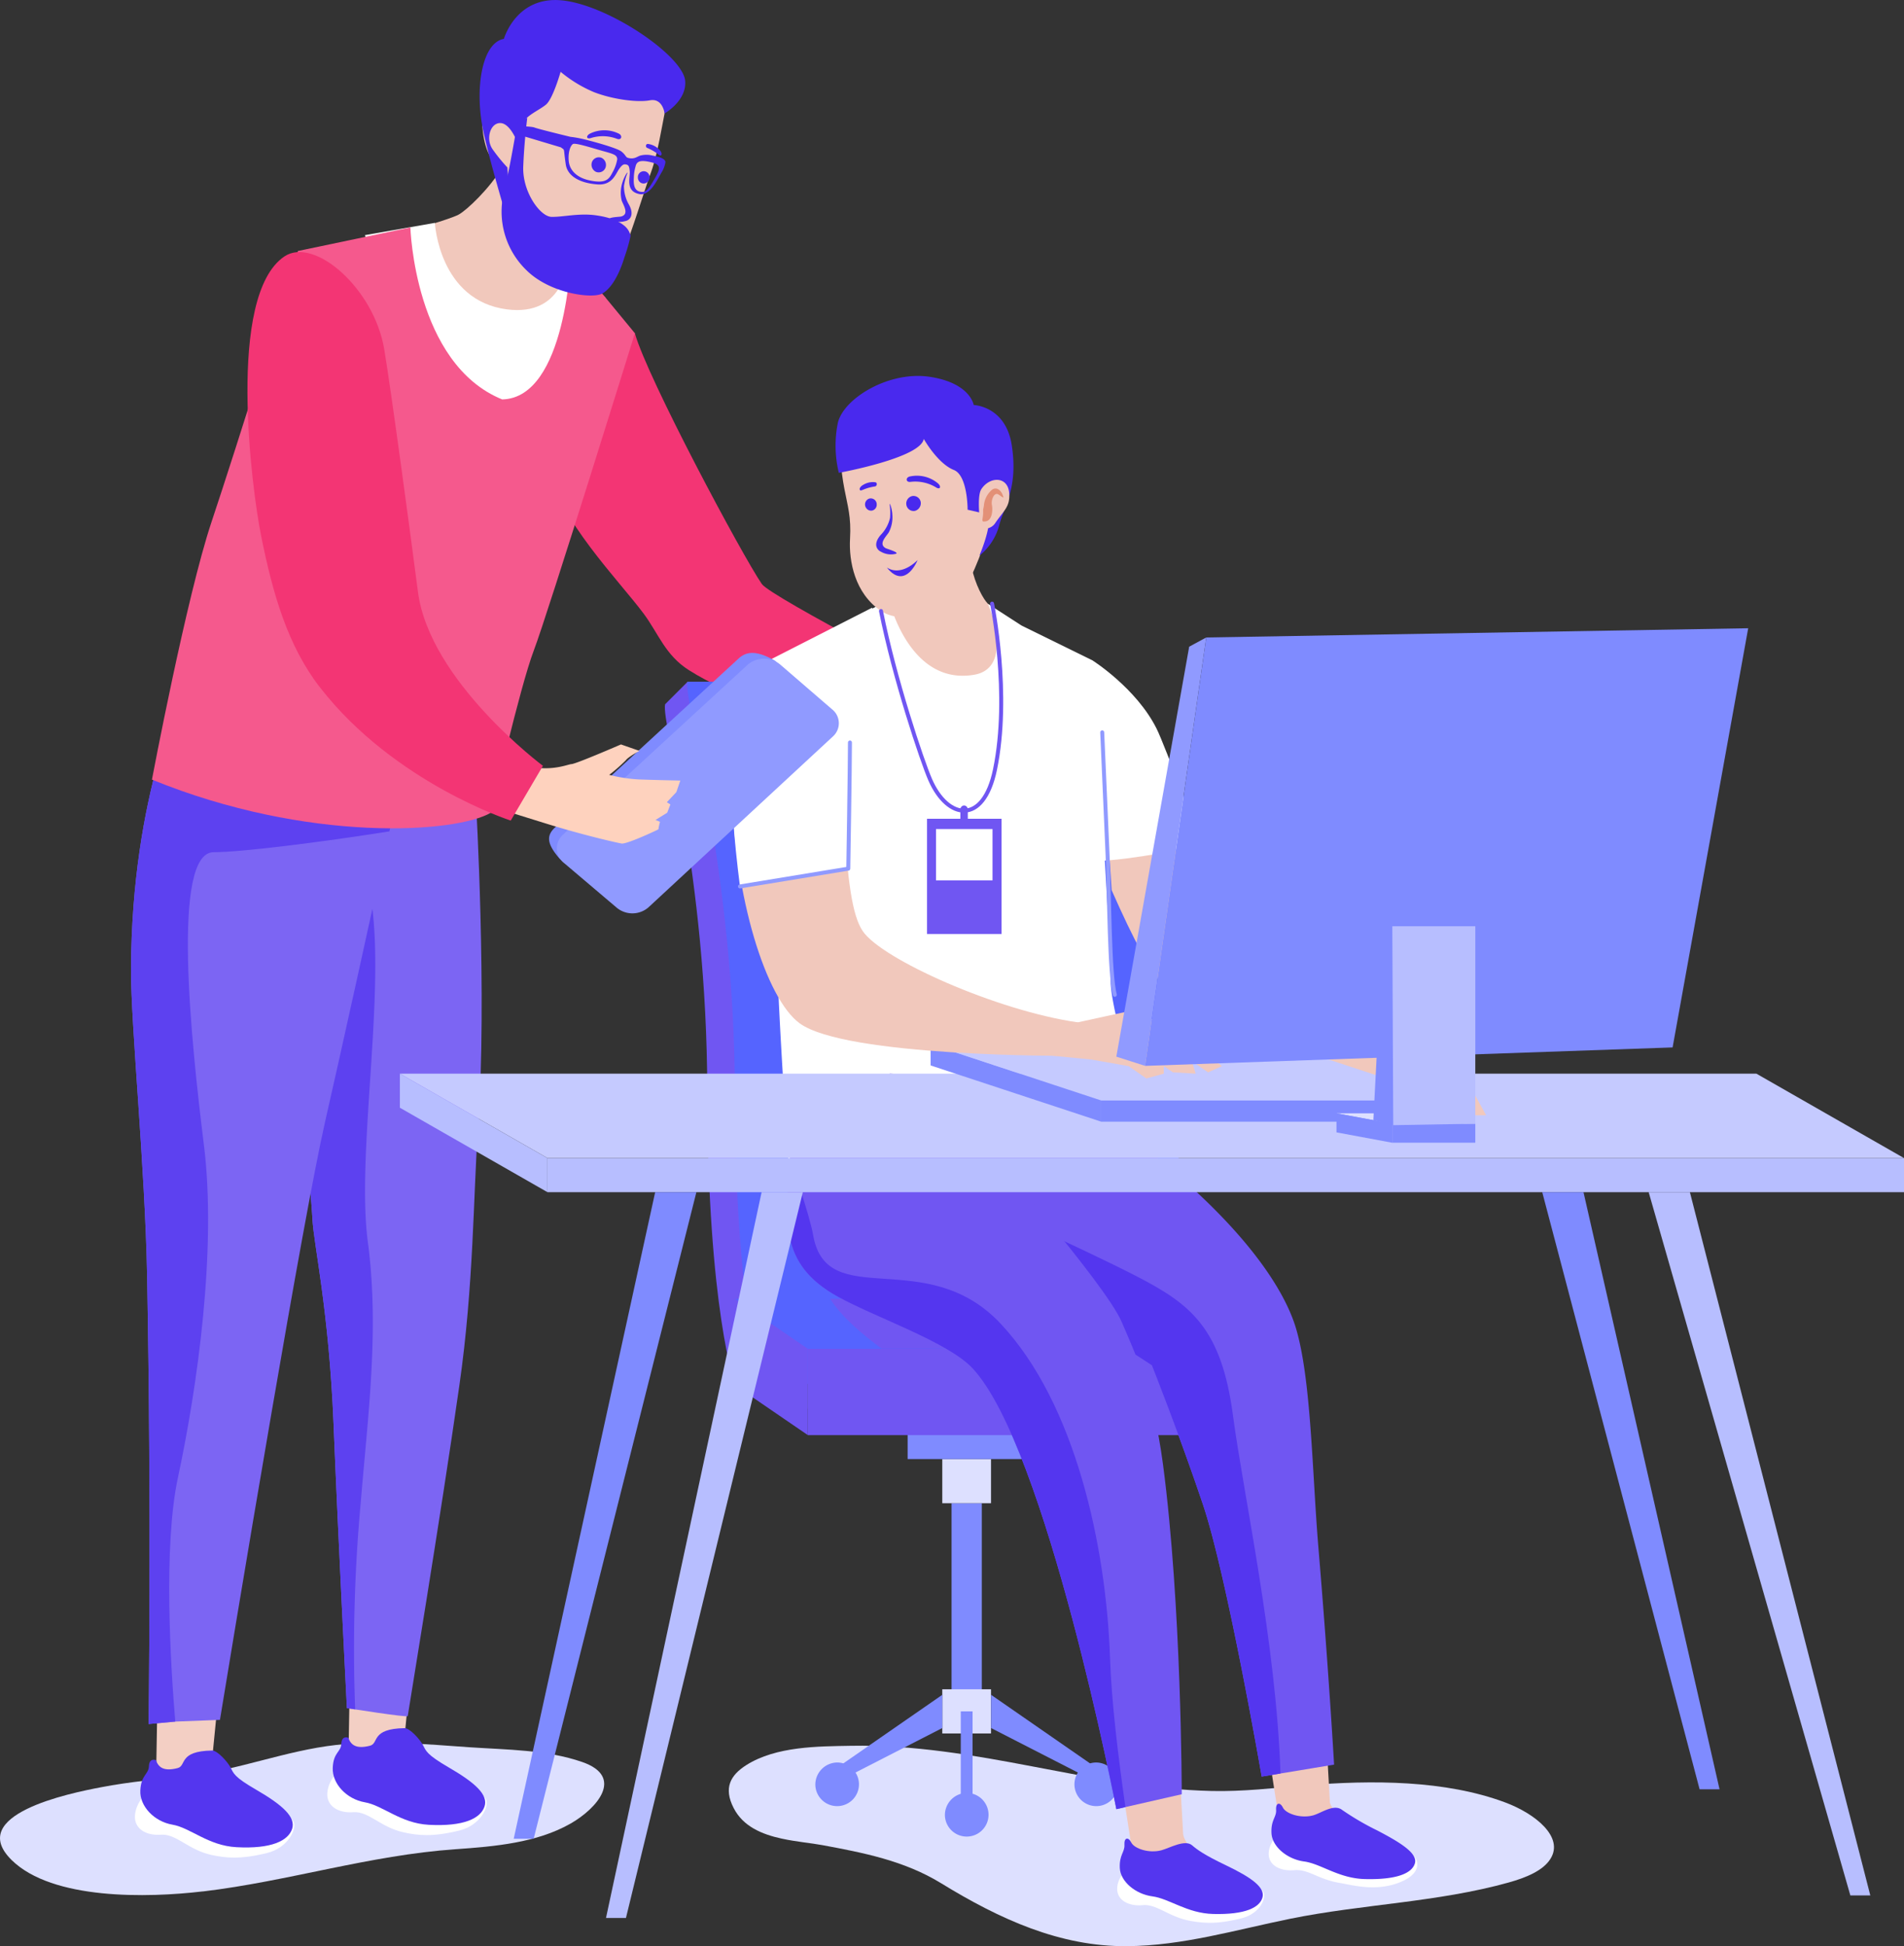 <svg id="OBJECTS" xmlns="http://www.w3.org/2000/svg" viewBox="0 0 479.05 489.63"><rect x="0" y="0" width="479.05" height="489.63" fill="#333333" stroke="none"/><defs><style>.cls-1{fill:#dde0ff;}.cls-2{fill:#f3cfc4;}.cls-3{fill:#fff;}.cls-4{fill:#5436ef;}.cls-5{fill:#7c65f3;}.cls-6{fill:#5d41f0;}.cls-7{fill:#f33574;}.cls-8{fill:#f1c8bc;}.cls-9{fill:#f5598d;}.cls-10{fill:#4929ee;}.cls-11{fill:#7f8bff;}.cls-12{fill:#7056f2;}.cls-13{fill:#5564ff;}.cls-14{fill:#b7beff;}.cls-15{fill:#c5caff;}.cls-16,.cls-20{fill:none;stroke-linecap:round;stroke-linejoin:round;}.cls-16{stroke:#909aff;}.cls-17{fill:#909aff;}.cls-18{fill:#e39077;}.cls-19{fill:#fed2be;}.cls-20{stroke:#7056f2;}</style></defs><title>counciling_ill</title><path class="cls-1" d="M57.3,482.22h.13c21.49-2.56,41.83-9.11,63.56-10.62,9.84-.69,20.43-1.61,28.92-6.46,6.6-3.76,13.64-11.76,2.92-15.48-8.91-3.1-18.9-3.07-28.31-3.71-11.19-.77-22.43-1.85-33.62-.58-12.75,1.44-24.59,6.31-37.33,7.79C46.28,454,39,454.61,31.82,456c-8.26,1.55-34.09,6.94-22.56,18.32C19.55,484.43,43.5,483.85,57.3,482.22Z" transform="translate(-6.34 -6.36)"/><path class="cls-1" d="M203,468.93c3.65.8,7.39,1.11,10.3,1.65,10.2,1.9,20.53,3.88,29.81,9.57,14.76,9.06,30,16,46.8,15.84,13.94-.09,27.41-4.12,41.08-6.9,18.15-3.68,37-4.12,54.91-9.11,4.36-1.21,8.74-3,10.56-6,3.38-5.43-3.75-11.29-11.44-14.16-15-5.59-33.27-5.68-50.35-4.27-7.8.65-15.6,1.58-23.46,1.4-30.84-.71-59-11.94-90.77-11.37-8.31.15-18.81.11-26.32,4.85-4,2.54-5.79,5.75-3.2,10.79C193.3,465.9,198.08,467.86,203,468.93Z" transform="translate(-6.34 -6.36)"/><polygon class="cls-2" points="88.12 416.22 87.68 441.56 101.44 440.44 104 414.46 88.12 416.22"/><path class="cls-3" d="M122.78,456.78c2.81-.37,4.91.69,5.82,2.24s-1.21,6.54-6.69,7.88c-6.8,1.67-10.42,1.23-13.91.48-5.92-1.26-8.88-5.38-12.77-5.09s-6.82-1.64-6.53-4.93,3-6,4.07-6.06S122.78,456.78,122.78,456.78Z" transform="translate(-6.34 -6.36)"/><path class="cls-4" d="M112.74,445.37c-.73-1.39-3.3-4.25-4.61-4.23-8.56.14-6.38,3.82-8.69,4.42-3.53.91-4.83-.22-5.46-2,0,0-1.67-.68-1.76,1.49s-2,2.1-2.16,6.09,3.5,7.86,8.06,8.65,9,5.29,16.12,5.67c8.84.47,13-1.63,14-4.59s-2.34-6-9.09-9.9C113.64,447.75,113.55,446.9,112.74,445.37Z" transform="translate(-6.34 -6.36)"/><path class="cls-5" d="M76.94,236.69s7.31,62.91,8,76.26c.31,6.45,4.14,22.94,5.32,51.57,1.25,30.61,3.36,71.58,3.36,71.58s15.31,2.43,15.31,2c0-.27,8.33-50.5,13-83.27,3.62-25.25,3.48-47.66,4.69-64.91,2.32-32.88-.53-81.89-.53-81.89l-27-11.77Z" transform="translate(-6.34 -6.36)"/><path class="cls-6" d="M97.08,384.63c1.81-22.09,4.75-43.63,1.81-65.8-3.1-23.37,5.36-67.08.11-89.88-1.3-5.61-20.15,11-20.76,5.36l-1.3,2.38s7.31,62.91,8,76.26c.31,6.45,4.14,22.94,5.32,51.57,1.25,30.61,3.36,71.58,3.36,71.58l2.08.32A403.36,403.36,0,0,1,97.08,384.63Z" transform="translate(-6.34 -6.36)"/><polygon class="cls-2" points="39.71 421.88 39.27 447.23 53.03 446.1 55.59 420.13 39.71 421.88"/><path class="cls-5" d="M109.41,192.26s-2.11,9.67-5.09,23.26c-4.88,22.31-12.1,55.16-16.16,72.94-2.83,12.42-8.19,42.43-13.35,72.43-6.74,39.1-13.13,78.17-13.13,78.17l-11.24.43-6.72.61s.75-52.51-.36-112.47c-.51-27.76-4.11-63.3-4.06-77.39.16-44.49,13.35-70.48,13.35-70.48Z" transform="translate(-6.34 -6.36)"/><path class="cls-6" d="M109.41,192.26s-2.11,9.67-5.09,23.26c-17.79,2.81-37.4,5.24-44.22,5.24-10.65,0-5.73,47.38-2.46,73.62S56,355.29,51.1,378.14c-3.71,17.27-1.82,47.56-.66,61.35l-6.72.61s.75-52.51-.36-112.47c-.51-27.76-4.11-63.3-4.06-77.39.16-44.49,13.35-70.48,13.35-70.48Z" transform="translate(-6.34 -6.36)"/><path class="cls-3" d="M74.37,462.44c2.81-.37,4.91.69,5.82,2.25s-1.21,6.53-6.69,7.87c-6.8,1.67-10.42,1.23-13.91.49-5.92-1.27-8.88-5.39-12.77-5.1S40,466.31,40.3,463s3-6,4.06-6.06S74.37,462.44,74.37,462.44Z" transform="translate(-6.34 -6.36)"/><path class="cls-4" d="M64.33,451c-.73-1.39-3.3-4.25-4.61-4.23-8.56.14-6.38,3.82-8.69,4.42-3.53.91-4.82-.21-5.46-2,0,0-1.67-.68-1.76,1.49s-1.94,2.11-2.16,6.1,3.5,7.86,8.06,8.64,9,5.29,16.12,5.67c8.84.48,13-1.63,14-4.58s-2.34-6-9.09-9.91C65.23,453.41,65.14,452.56,64.33,451Z" transform="translate(-6.34 -6.36)"/><path class="cls-7" d="M149.13,97.74c1.87-3.76,3.46-12.82,3.46-12.82l13.49,5.31c3.23,11.42,27.08,56,31.94,63.06,2.25,3.26,49.9,27.77,49.9,27.77l-2.44,14.32s-44.81-7.06-65.83-20.43c-5.9-3.75-7.6-9.1-11.3-14.12C162,152.28,147,137.31,143.72,123S144.59,106.86,149.13,97.74Z" transform="translate(-6.34 -6.36)"/><path class="cls-8" d="M136.14,41.76s-.5,1.63-3.5,6.77-8.86,10.74-10.94,11.84-12.23,4.15-14.8,4.32c0,0,9.56,29.78,24.11,36.05,27.83,12,24.87-19.47,24.87-19.47s-7.16-8.25-9-12.54C145.7,66.18,149,56.41,149,56.41Z" transform="translate(-6.34 -6.36)"/><path class="cls-3" d="M149,72.74S148.11,86,133.93,84.2C116.78,82,115.75,62.43,115.75,62.43L98.16,65.52l12.11,38.74,36.26,10.53,12.17-33.5Z" transform="translate(-6.34 -6.36)"/><path class="cls-9" d="M140.65,170c3.54-9.26,25.43-79.8,25.43-79.8L150,70.69s-1.12,35.81-17.31,36.16c-22.09-9-23.1-43.27-23.1-43.27L81.3,69.51S65.88,118.8,59.57,137.64s-15,64.86-15,64.86c39.21,16,76.6,13.51,85.34,8.29C129.92,210.79,137.11,179.3,140.65,170Z" transform="translate(-6.34 -6.36)"/><path class="cls-8" d="M168.8,25.1c2,2.4,5.3,7.18,4.75,9.8s-1.79,10.43-3.39,14.73-5,15.63-7.16,20.56-3.41,6.49-4.86,7-14.19-3.76-16.32-5.8S130.39,59.35,134,48.49c0,0-5.36.87-6.29-10.17-.24-2.88,10.93-10.26,12.81-13,4.58-6.59,18.41-.23,22.47.4S168.8,25.1,168.8,25.1Z" transform="translate(-6.34 -6.36)"/><path class="cls-10" d="M173.55,34.9s-.44-3.91-3.7-3.3-9.56-.3-14.07-2.06a33.1,33.1,0,0,1-8.39-5.11s-1.92,6.78-3.68,8.25-5.23,2.8-6,5A32.89,32.89,0,0,0,136.43,42s-1.75-4.71-4.27-4.68-3.66,4.08-1.87,6.61A41.64,41.64,0,0,0,134,48.49l1.06,16.83s-6.12-20.13-7.4-27.4c-1.8-10.2.17-20.87,5.46-21.78,0,0,3.11-11,14.87-9.66s30.24,14,30.74,20.23C179.16,31.73,173.55,34.9,173.55,34.9Z" transform="translate(-6.34 -6.36)"/><path class="cls-10" d="M163.49,63.21c-1.44-1.21-3.64-2.19-7.31-2.69-4.22-.58-8.22.47-11.09.4s-7.34-6.33-7.1-12.63S139,36,139,36l-2.53,1.43s-1.77,11-3.35,17.33a20.49,20.49,0,0,0,5.79,19.69c5.89,5.76,16.49,7.17,19,5.74s4.43-5.4,5.54-9.1A42.63,42.63,0,0,0,165,65.67,4.6,4.6,0,0,0,163.49,63.21Z" transform="translate(-6.34 -6.36)"/><path class="cls-10" d="M161.9,39.92a8.2,8.2,0,0,0-7,0c-1.2.55-1.08,1.59.17,1.15a10,10,0,0,1,6.51.22C162.74,41.73,163.09,40.4,161.9,39.92Z" transform="translate(-6.34 -6.36)"/><path class="cls-10" d="M172.72,45.35c.24-.32-.11-1-.55-1.38a4.76,4.76,0,0,0-2.84-1.4c-.6,0-.59.87-.15,1C172,44.78,172.33,45.87,172.72,45.35Z" transform="translate(-6.34 -6.36)"/><path class="cls-10" d="M158.67,48.58a2,2,0,0,0-.95-2.5,1.84,1.84,0,0,0-2.42,1,2,2,0,0,0,.95,2.5A1.83,1.83,0,0,0,158.67,48.58Z" transform="translate(-6.34 -6.36)"/><path class="cls-10" d="M169.07,49.66a1.47,1.47,0,0,0-2.23,1.07v.09a1.55,1.55,0,0,0,.69,1.5,1.44,1.44,0,0,0,1.6-.08l.07-.05A1.56,1.56,0,0,0,169.07,49.66Z" transform="translate(-6.34 -6.36)"/><path class="cls-10" d="M159.73,61.53c-.52-.52,2.57-.61,2.89-.7,2.11-.56.57-2.84.14-4A8.39,8.39,0,0,1,163,52.1c.16-.62,1-2.41,1.25-2.32a14.23,14.23,0,0,0-.92,3.38,9.24,9.24,0,0,0,1.14,4.48c.35.58,1.1,2,.61,3.21A1.92,1.92,0,0,1,163.58,62,5.05,5.05,0,0,1,159.73,61.53Z" transform="translate(-6.34 -6.36)"/><path class="cls-10" d="M146.91,42.72c0,.46,1,1,1.13,1.14.34.36.13.34.65,3.89.39,2.61,3,4.62,7.92,5,3.76.31,4.62-2.62,5.47-3.83s1.24-1.3,1.81-1.17.78.37.9,1.8-1.2,5,2.52,5.65c1.1.2,2.41-.54,3.57-2.23.8-1.16,1.56-2.61,1.81-3.06a7.32,7.32,0,0,0,1.06-2.62c.14-.81-1-1.39-3.23-1.79a6.25,6.25,0,0,0-3.08,0c-.87.28-1.51,1-3.09.58-.63-.18-.51-.67-1.64-1.59s-7.61-2.67-9.81-3.18-5.34-.94-5.64-.17A6.5,6.5,0,0,0,146.91,42.72Zm19.32,5.59c.25-1.12.83-1.72,3.13-1.3,3.54.66,3.33,1.53,1.43,4.76-1.32,2.23-1.95,3-3.09,2.87-1.81-.17-2-1.84-1.88-3.6A10.54,10.54,0,0,1,166.23,48.31ZM150.48,42.6c.6-.39,4.83,1,7.54,1.75s3.6,1,3.62,2.09a10.28,10.28,0,0,1-1.22,3.35c-.83,1.59-1.59,2.89-5.91,1.92-3-.69-4.91-2.46-5.09-5C149.26,44.5,149.89,43,150.48,42.6Zm-12.48-2,9.49,2.84L150,40.82s-8.27-2-9.17-2.37-5.37-.36-5.37-.36Z" transform="translate(-6.34 -6.36)"/><rect class="cls-11" x="245.75" y="384.55" width="7.62" height="52.37" transform="translate(492.78 815.11) rotate(180)"/><rect class="cls-1" x="243.44" y="373.44" width="12.26" height="11.12" transform="translate(492.78 751.63) rotate(180)"/><rect class="cls-1" x="243.44" y="431.36" width="12.26" height="11.12" transform="translate(492.78 867.48) rotate(180)"/><rect class="cls-11" x="234.71" y="352.39" width="29.71" height="21.04" transform="translate(492.78 719.47) rotate(180)"/><rect class="cls-11" x="209.61" y="346.1" width="82.89" height="15.76" rx="1.28" transform="translate(495.75 701.6) rotate(180)"/><polygon class="cls-11" points="213.69 446.74 237.09 434.75 237.09 426.39 210.62 444.73 213.69 446.74"/><path class="cls-11" d="M211.48,455.45a5.49,5.49,0,1,0,5.49-5.67A5.58,5.58,0,0,0,211.48,455.45Z" transform="translate(-6.34 -6.36)"/><path class="cls-11" d="M244.08,463.11a5.49,5.49,0,1,0,5.48-5.67A5.57,5.57,0,0,0,244.08,463.11Z" transform="translate(-6.34 -6.36)"/><polygon class="cls-11" points="272.75 446.74 249.35 434.75 249.35 426.39 275.82 444.73 272.75 446.74"/><path class="cls-11" d="M287.65,455.45a5.49,5.49,0,1,1-5.49-5.67A5.58,5.58,0,0,1,287.65,455.45Z" transform="translate(-6.34 -6.36)"/><rect class="cls-11" x="248.08" y="436.92" width="2.97" height="26.12" transform="translate(492.78 893.6) rotate(180)"/><path class="cls-12" d="M191.29,354.88s-6.9-19-7-74-11.61-92.6-10.61-97.33l5.63-5.63h77.06s30.36,56.13,34.34,75.36,9.55,98.07,9.55,98.07Z" transform="translate(-6.34 -6.36)"/><path class="cls-13" d="M198.23,354.88s-6.9-19-7-74-12.93-98.23-11.93-103h84s30.37,56.13,34.35,75.36,9.54,98.07,9.54,98.07Z" transform="translate(-6.34 -6.36)"/><polygon class="cls-12" points="184.94 348.52 203.26 361.06 203.26 339.31 184.94 326.78 184.94 348.52"/><rect class="cls-12" x="209.61" y="345.67" width="115.29" height="21.74" transform="translate(528.16 706.73) rotate(180)"/><polygon class="cls-13" points="184.94 326.78 300.23 326.78 318.55 339.31 203.26 339.31 184.94 326.78"/><path class="cls-12" d="M228.15,345.67H324.9l-18.33-12.53H215.22C218.31,338,223.5,342.15,228.15,345.67Z" transform="translate(-6.34 -6.36)"/><path class="cls-8" d="M325.6,447.84l2.34,15.06s2.65,5.67,9.07,5.39c3.41-.15,9.38-2.2,8.06-3.28-3.35-2.74-4.12-5.07-4.12-5.07l-1-18Z" transform="translate(-6.34 -6.36)"/><path class="cls-3" d="M356.69,471.67a5.81,5.81,0,0,1,5.54,1.76c1,1.29,1.79,4.47-4.09,6.65s-11.48.55-14.75,0c-5.53-.94-7.86-3.53-11.4-3.21s-6.4-1.23-6.44-4,2.19-5.07,3.16-5.17S356.69,471.67,356.69,471.67Z" transform="translate(-6.34 -6.36)"/><path class="cls-4" d="M344,461.7c-2.1-1.59-5.24.84-7.3,1.39-3.14.84-6.82-.44-7.57-1.95s-1.84-1.26-1.72.57-1.34,2.52-1.16,5.88,3.94,6.52,8.19,7.09,8.71,4.26,15.28,4.43c8.14.21,11.93-1.49,12.62-4s-3.7-5.22-9.52-8.25A68.07,68.07,0,0,1,344,461.7Z" transform="translate(-6.34 -6.36)"/><path class="cls-8" d="M288.64,455.65,291,470.71s2.65,5.67,9.07,5.39c3.37-.15,10.11-1.3,8.75-2.29-4.74-3.46-4.8-6.05-4.8-6.05l-1-18Z" transform="translate(-6.34 -6.36)"/><path class="cls-8" d="M249.71,133.35s0,10.51,1,15.36,3.06,8.4,4.2,9.56S268,168.52,268,168.52s-12.48,13.19-21.41,13.28-27.5-10.44-27.5-10.44,9.66-8.05,11.07-12.08,2.11-15.68,2.11-15.68Z" transform="translate(-6.34 -6.36)"/><path class="cls-3" d="M290.23,274.21c-2.38-8.7-4.44-17.11-4.44-20.92,0-9.59-4.52-80.76-4.52-80.76l-17.92-8.8-8.44-5.46s6.86,16.07-3.46,17.85C235,178.94,230,157.25,230,157.25l-4.18,2.22a1.14,1.14,0,0,0-.07-.21l-28,14.28s9.87,16.72,10.66,26.11-7.11,35.08-6.32,54.25,3.07,51.34,3.07,51.34c5.07,0,81.22-7.52,81.22-7.52S287.66,274.57,290.23,274.21Z" transform="translate(-6.34 -6.36)"/><path class="cls-12" d="M342,450.32l-13.5,2.23-4.72.78s-8.72-50.49-14.79-68.49-12.84-35-12.84-35S278,337.66,266.74,333.57a27.53,27.53,0,0,0-3-.94c-42.91-10.67-34.11-38.41-33.53-56.16,0,0,43.4,3.34,54.86,11.63,33.68,24.36,44.48,42.75,47.35,52.48,3.81,12.84,4.07,36.13,5.59,54.62C340.61,426.05,342,450.32,342,450.32Z" transform="translate(-6.34 -6.36)"/><path class="cls-4" d="M328.51,452.55l-4.72.78s-8.72-50.49-14.79-68.49-12.84-35-12.84-35S278,337.66,266.74,333.57c-8.74-16.63-16.9-26.07-16.9-26.07s29,13,42.55,20,21.27,13,24.17,35C319.21,382.44,327.44,419.75,328.51,452.55Z" transform="translate(-6.34 -6.36)"/><path class="cls-12" d="M303.67,457.77,289.49,461l-2.27.52s-17.56-91-36.19-110.92c-6.23-6.65-24.25-12.7-33.85-18-15.16-8.36-13.05-19.46-12.1-34.8.09-1.49.18-3,.23-4.61h47.4s31.69,36,35.86,45.77c3,7.1,7.88,16.91,10.38,35.79C303.67,410.49,303.67,457.77,303.67,457.77Z" transform="translate(-6.34 -6.36)"/><path class="cls-4" d="M289.49,461l-2.27.52s-17.56-91-36.19-110.92c-6.23-6.65-24.25-12.7-33.85-18-15.16-8.36-13.05-19.46-12.1-34.8,0,0,5,14.28,5.84,19.25,3.4,19.7,28.35,2.28,47.17,22.32s26.56,56,27.53,84C286,434.82,287.69,448.2,289.49,461Z" transform="translate(-6.34 -6.36)"/><path class="cls-3" d="M318.57,480.45a5.79,5.79,0,0,1,5.54,1.77c1,1.28-.49,5.51-5.38,6.75-6.07,1.54-9.43,1.25-12.69.7-5.54-.94-8.63-4.34-12.17-4s-6.4-1.23-6.44-4,2.19-5.07,3.16-5.18S318.57,480.45,318.57,480.45Z" transform="translate(-6.34 -6.36)"/><path class="cls-4" d="M306.29,470.63c-1.81-1.58-5.69.69-7.75,1.24-3.14.84-6.82-.44-7.57-1.95s-1.84-1.25-1.72.57-1.34,2.52-1.16,5.88,3.94,6.53,8.19,7.09,8.71,4.26,15.28,4.43c8.14.21,11.73-1.64,12.42-4.15s-2.71-5-9.25-8.13C309.36,473.06,307.45,471.64,306.29,470.63Z" transform="translate(-6.34 -6.36)"/><rect class="cls-14" x="144.1" y="297.72" width="341.3" height="8.57" transform="translate(623.15 597.66) rotate(180)"/><polygon class="cls-15" points="100.61 270.12 441.91 270.12 479.05 291.36 137.75 291.36 100.61 270.12"/><polygon class="cls-14" points="137.75 299.94 100.61 278.69 100.61 270.12 137.75 291.36 137.75 299.94"/><polygon class="cls-14" points="152.47 482.54 157.49 482.54 201.99 299.94 191.62 299.94 152.47 482.54"/><polygon class="cls-14" points="470.57 476.86 465.55 476.86 414.81 299.94 425.18 299.94 470.57 476.86"/><polygon class="cls-11" points="129.25 462.61 134.27 462.61 175.21 299.94 164.84 299.94 129.25 462.61"/><polygon class="cls-11" points="432.64 450.16 427.62 450.16 388.03 299.94 398.41 299.94 432.64 450.16"/><polygon class="cls-8" points="352.98 261.26 367.75 269.44 373.91 280.59 367.75 280.59 359.8 275.59 357.24 280.59 352.98 280.75 347.53 276.29 332.87 263.93 352.98 261.26"/><path class="cls-8" d="M313.59,236.79c-1.23-2.28-5.89-18.37-10.35-31.7-6.06,2.57-12.16,5-18.34,7.22.23,5.94.8,12,1.13,18,5.11,11.6,10.74,22.89,15.16,26.31,8,6.22,49,22.5,49,22.5l5.66-11.69S315.41,240.15,313.59,236.79Z" transform="translate(-6.34 -6.36)"/><path class="cls-3" d="M282.68,222.92c7.32,0,26-3.79,26-3.79s-9.08-24.92-11.34-29.45c-5.08-10.18-16.1-17.15-16.1-17.15s-6.92,9.92-9,13.38C264,199.8,278.33,216.72,282.68,222.92Z" transform="translate(-6.34 -6.36)"/><path class="cls-16" d="M283.66,190.61,285,221.27c.46,10.37.46,30.18,1.83,35.37" transform="translate(-6.34 -6.36)"/><polygon class="cls-15" points="277.07 276.87 365.56 276.87 322.63 262.72 234.14 262.72 277.07 276.87"/><polygon class="cls-11" points="234.14 262.72 277.07 276.87 277.07 282.2 234.14 268.05 234.14 262.72"/><polygon class="cls-8" points="258.21 256.82 271.17 257.21 285.69 254.04 300.84 262.72 307.43 268.23 303.96 269.79 299.85 266.96 300.84 270.12 295.12 269.79 292.81 268.23 292.81 270.12 288.42 271.33 283.99 268.23 274.53 266.56 264.3 265.57 258.21 256.82"/><path class="cls-8" d="M223.39,240.59c-2.68-4-3.75-12.58-4.82-28.64-8.28-2.61-20-4.92-28.14-7.85.63,28.32,8.7,53.52,17.06,59.68C219,272.3,275.13,272,275.13,272l2.38-8.43C257.08,260.65,228.09,247.64,223.39,240.59Z" transform="translate(-6.34 -6.36)"/><path class="cls-3" d="M219.77,224.9c-.9-9.07-1.34-23.8-.88-28.83,1.16-12.64-15-26.6-21.13-22.53-9.27,6.17-8.27,32.39-5.24,55.84C200.69,227,211.55,226.75,219.77,224.9Z" transform="translate(-6.34 -6.36)"/><rect class="cls-11" x="283.41" y="283.23" width="88.49" height="5.33" transform="translate(648.97 565.43) rotate(180)"/><polygon class="cls-17" points="280.87 265.84 288.11 268.16 303.49 160.38 299.2 162.7 280.87 265.84"/><polygon class="cls-11" points="288.11 268.16 420.83 263.52 439.85 158.06 303.49 160.38 288.11 268.16"/><polygon class="cls-1" points="350.31 282.71 371.19 282.71 357.13 280.1 336.26 280.1 350.31 282.71"/><rect class="cls-11" x="350.31" y="282.71" width="20.88" height="4.78"/><polygon class="cls-11" points="350.31 287.5 336.26 284.89 336.26 280.1 350.31 282.71 350.31 287.5"/><polygon class="cls-11" points="345.54 281.81 350.54 283.08 368.34 282.71 371.19 233.03 348.07 233.03 345.54 281.81"/><polygon class="cls-14" points="350.54 283.08 371.19 282.71 371.19 233.03 350.31 233.03 350.54 283.08"/><path class="cls-16" d="M192.52,229.38l27.25-4.48s.42-25.54.42-31.74" transform="translate(-6.34 -6.36)"/><path class="cls-8" d="M220.33,111.65c-3.48,6.56-2.35,13.39-1.54,17.7s1.74,7,1.42,12.56,1.17,13.75,7.81,18.17,19.13-1.42,22.7-8.79c2.17-4.48,5.84-14.74,6.46-18.51s2.68-16.36-2.18-21.49-13.29-5.11-21.83-3.42S221.8,108.88,220.33,111.65Z" transform="translate(-6.34 -6.36)"/><path class="cls-10" d="M238.76,116.78s3.46,6.19,7.57,7.82c3.52,1.4,3.46,10,3.46,10L255,135.8c.93,3.08-2.25,10.36-2.25,10.36a14.59,14.59,0,0,0,5-7.67c1.31-5,4.76-9.36,3.17-20-1.49-10-9.59-10.23-9.59-10.23s-.84-5.56-11.08-7.1-21.61,5.39-23.1,11.55a29,29,0,0,0,.24,12.61S238,121.59,238.76,116.78Z" transform="translate(-6.34 -6.36)"/><path class="cls-10" d="M235.4,126.21a8.22,8.22,0,0,1,6.83,1.68c1.05.82.69,1.8-.42,1.07a10.09,10.09,0,0,0-6.38-1.37C234.17,127.76,234.13,126.39,235.4,126.21Z" transform="translate(-6.34 -6.36)"/><path class="cls-10" d="M222.66,129.56c-.16-.37.32-.93.84-1.2a4.63,4.63,0,0,1,3.08-.67c.59.14.38,1-.09,1.05C223.54,129.19,222.92,130.16,222.66,129.56Z" transform="translate(-6.34 -6.36)"/><path class="cls-10" d="M234.38,133.36a1.93,1.93,0,0,1,1.49-2.2A1.85,1.85,0,0,1,238,132.7a2,2,0,0,1-1.5,2.2A1.85,1.85,0,0,1,234.38,133.36Z" transform="translate(-6.34 -6.36)"/><path class="cls-10" d="M225,131.81a1.5,1.5,0,0,1,1.92,1.58l0,.1a1.51,1.51,0,0,1-1,1.28,1.44,1.44,0,0,1-1.54-.46l-.06-.07A1.56,1.56,0,0,1,225,131.81Z" transform="translate(-6.34 -6.36)"/><path class="cls-10" d="M231.84,145.66c.62-.38-2.36-1.22-2.65-1.38-1.92-1.07.09-2.9.78-4a8.22,8.22,0,0,0,.87-4.59c0-.64-.43-2.59-.68-2.56a15.16,15.16,0,0,1,.12,3.5,9.07,9.07,0,0,1-2.13,4.08c-.47.48-1.53,1.72-1.33,3a2,2,0,0,0,1.18,1.46A5,5,0,0,0,231.84,145.66Z" transform="translate(-6.34 -6.36)"/><path class="cls-10" d="M229.49,149.14c2,1.36,4.88.89,7.72-1.87,0,0-1.28,3.27-3.55,3.95S229.49,149.14,229.49,149.14Z" transform="translate(-6.34 -6.36)"/><path class="cls-8" d="M253.25,129.42c2.13-3.24,6.63-3.27,7,.92.29,3.49-1.3,4.39-3.49,7.59a3,3,0,0,1-3.65,1.2S251.93,131.42,253.25,129.42Z" transform="translate(-6.34 -6.36)"/><path class="cls-18" d="M255.67,129.82c1.14-1.2,2.41-.28,2.92,1s0,.56-1.07-.07-1.85,1.41-1.62,2.63c.31,1.69-.07,3.87-1.49,4.14s-.73-.33-.71-2.15-.08,0,.19-1.81A5.78,5.78,0,0,1,255.67,129.82Z" transform="translate(-6.34 -6.36)"/><path class="cls-11" d="M147.13,222.38l13.14,11.13a6.16,6.16,0,0,0,7.88-.11l46.22-42.86a4.44,4.44,0,0,0-.22-6.85l-12.88-11.14c-4.31-2.42-6.92-2.5-9.07-.54l-46.11,42.43C143.93,216.42,143.65,218.35,147.13,222.38Z" transform="translate(-6.34 -6.36)"/><path class="cls-17" d="M148.31,223.53l13.25,11.24a6.17,6.17,0,0,0,7.91-.11l46.41-43a4.46,4.46,0,0,0-.23-6.88l-13-11.22a6.37,6.37,0,0,0-8.16,0L148,216.34A4.65,4.65,0,0,0,148.31,223.53Z" transform="translate(-6.34 -6.36)"/><path class="cls-19" d="M172.4,213.11l-1.13-.46,2.94-1.82.8-2.08-.89-.56,2.39-2.54,1-2.91s-6.45-.13-10.34-.28a37.57,37.57,0,0,1-7.55-1.16,41.21,41.21,0,0,0,4.19-3.68c.58-.83,3.41-2.35,3.41-2.35l-4.64-1.62s-11.29,4.9-12.46,4.95-7.51,3.15-16.52-1.59q-3.71,5.55-7.51,11c8,2.57,14.82,4.67,17.71,5.57,9.28,2.88,17.64,4.78,18.94,5s9.34-3.54,9.26-3.59A14.21,14.21,0,0,1,172.4,213.11Z" transform="translate(-6.34 -6.36)"/><path class="cls-7" d="M77.89,70.88c-14.61,9.87-8.23,58.58-5.8,70.56,2.89,14.21,6.57,27.36,14.82,37.94,18.68,24,47.93,33.43,47.93,33.43l8.1-13.78s-28.54-21.28-31.45-43.82c-1.71-13.29-6.79-51-8.48-61C100.43,78.87,85.38,65.83,77.89,70.88Z" transform="translate(-6.34 -6.36)"/><path class="cls-20" d="M228,160.08c3.36,17,10.32,37.72,12.37,42.43,4.38,10.06,13.39,11.57,16.31-2.52,3.92-18.93-.73-41.76-.73-41.76" transform="translate(-6.34 -6.36)"/><rect class="cls-12" x="233.24" y="205.99" width="18.75" height="29"/><rect class="cls-3" x="242.5" y="214.29" width="12.91" height="14.22" transform="translate(21.21 463.99) rotate(-90)"/><path class="cls-12" d="M248.91,213.67h0a1,1,0,0,1-.94-1V210a1,1,0,0,1,.94-1h0a1,1,0,0,1,.93,1v2.72A1,1,0,0,1,248.91,213.67Z" transform="translate(-6.34 -6.36)"/></svg>